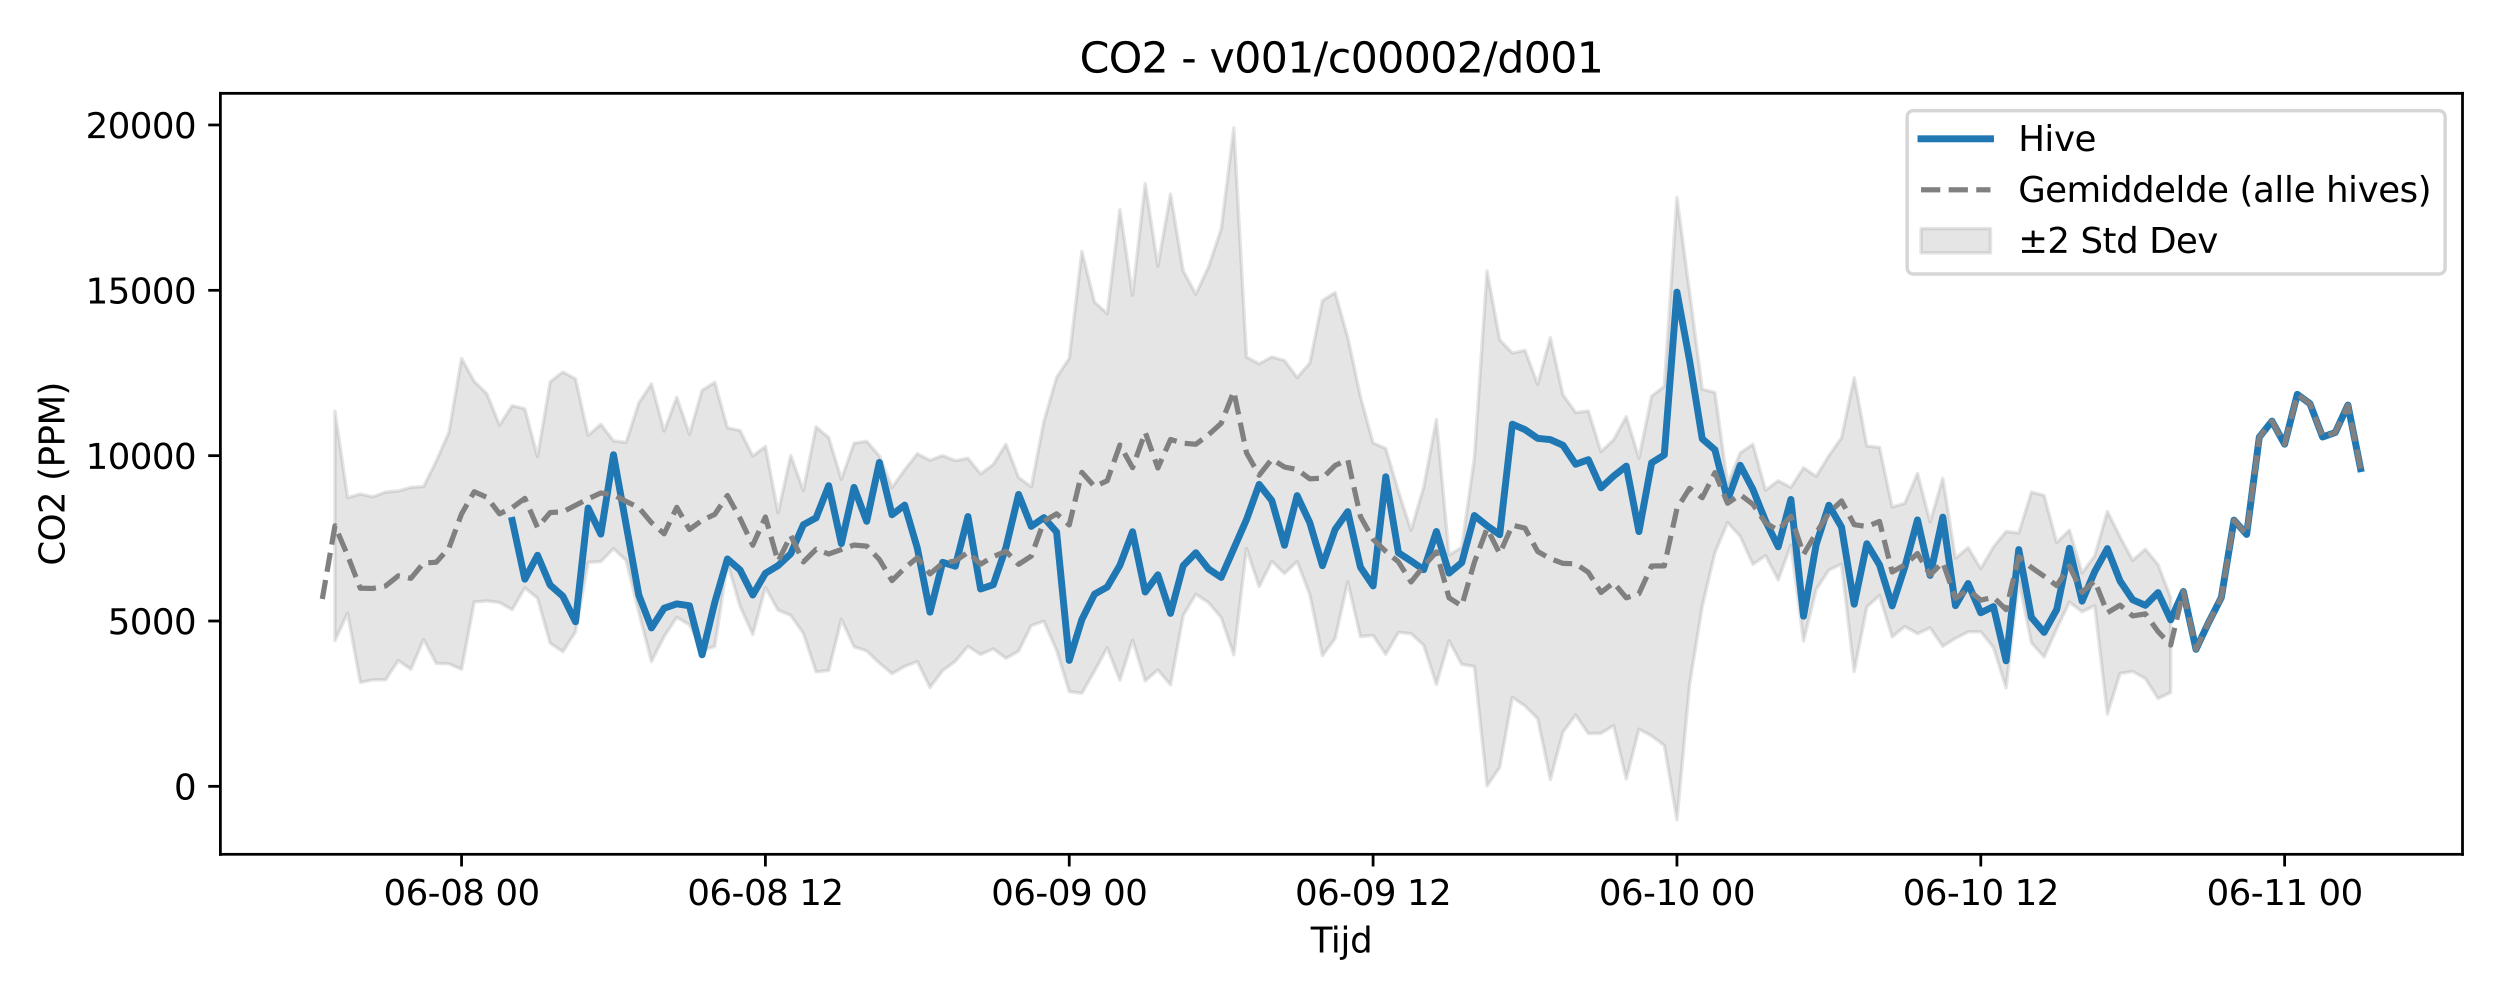 <?xml version="1.0" encoding="utf-8" standalone="no"?>
<!DOCTYPE svg PUBLIC "-//W3C//DTD SVG 1.1//EN"
  "http://www.w3.org/Graphics/SVG/1.1/DTD/svg11.dtd">
<svg xmlns:xlink="http://www.w3.org/1999/xlink" width="720pt" height="288pt" viewBox="0 0 720 288" xmlns="http://www.w3.org/2000/svg" version="1.1">
 <defs>
  <style type="text/css">*{stroke-linejoin: round; stroke-linecap: butt}</style>
 </defs>
 <g id="figure_1">
  <g id="patch_1">
   <path d="M 0 288 
L 720 288 
L 720 0 
L 0 0 
z
" style="fill: #ffffff"/>
  </g>
  <g id="axes_1">
   <g id="patch_2">
    <path d="M 63.47 246.04 
L 709.2 246.04 
L 709.2 26.88 
L 63.47 26.88 
z
" style="fill: #ffffff"/>
   </g>
   <g id="FillBetweenPolyCollection_1">
    <defs>
     <path id="mdb40d3587d" d="M 96.467 -169.623 
L 96.467 -103.504 
L 100.114 -111.395 
L 103.76 -91.463 
L 107.406 -92.174 
L 111.052 -92.222 
L 114.698 -97.725 
L 118.344 -95.249 
L 121.99 -103.822 
L 125.637 -96.945 
L 129.283 -96.821 
L 132.929 -95.222 
L 136.575 -114.602 
L 140.221 -114.936 
L 143.867 -114.467 
L 147.513 -112.423 
L 151.159 -118.685 
L 154.806 -115.711 
L 158.452 -102.742 
L 162.098 -100.316 
L 165.744 -106.037 
L 169.39 -126.036 
L 173.036 -126.246 
L 176.682 -129.982 
L 180.329 -126.592 
L 183.975 -111.688 
L 187.621 -97.477 
L 191.267 -104.664 
L 194.913 -110.202 
L 198.559 -108.073 
L 202.205 -100.708 
L 205.851 -101.815 
L 209.498 -125.805 
L 213.144 -113.386 
L 216.79 -105.288 
L 220.436 -118.776 
L 224.082 -112.275 
L 227.728 -110.789 
L 231.374 -105.572 
L 235.021 -94.516 
L 238.667 -94.905 
L 242.313 -109.606 
L 245.959 -101.71 
L 249.605 -100.534 
L 253.251 -97.031 
L 256.897 -94.008 
L 260.543 -96.065 
L 264.19 -97.461 
L 267.836 -89.991 
L 271.482 -94.854 
L 275.128 -97.557 
L 278.774 -101.839 
L 282.42 -99.523 
L 286.066 -101.133 
L 289.712 -98.396 
L 293.359 -100.466 
L 297.005 -107.85 
L 300.651 -109.067 
L 304.297 -100.72 
L 307.943 -88.815 
L 311.589 -88.353 
L 315.235 -94.757 
L 318.882 -101.434 
L 322.528 -92.117 
L 326.174 -103.626 
L 329.82 -91.896 
L 333.466 -95.074 
L 337.112 -90.772 
L 340.758 -110.688 
L 344.404 -116.847 
L 348.051 -114.442 
L 351.697 -110.15 
L 355.343 -99.415 
L 358.989 -130.026 
L 362.635 -119.05 
L 366.281 -126.338 
L 369.927 -122.818 
L 373.574 -126.265 
L 377.22 -116.761 
L 380.866 -99.178 
L 384.512 -104.119 
L 388.158 -120.42 
L 391.804 -104.671 
L 395.45 -104.993 
L 399.096 -99.587 
L 402.743 -105.859 
L 406.389 -105.519 
L 410.035 -102.156 
L 413.681 -90.899 
L 417.327 -103.465 
L 420.973 -96.674 
L 424.619 -96.025 
L 428.266 -61.649 
L 431.912 -66.966 
L 435.558 -87.183 
L 439.204 -84.691 
L 442.85 -81.032 
L 446.496 -63.487 
L 450.142 -77.18 
L 453.788 -82.091 
L 457.435 -76.713 
L 461.081 -76.787 
L 464.727 -79.025 
L 468.373 -63.652 
L 472.019 -77.991 
L 475.665 -76.049 
L 479.311 -73.326 
L 482.958 -51.922 
L 486.604 -90.86 
L 490.25 -113.395 
L 493.896 -128.806 
L 497.542 -137.502 
L 501.188 -133.551 
L 504.834 -125.462 
L 508.48 -127.968 
L 512.127 -120.967 
L 515.773 -130.998 
L 519.419 -103.382 
L 523.065 -118.191 
L 526.711 -123.81 
L 530.357 -125.531 
L 534.003 -94.588 
L 537.649 -113.156 
L 541.296 -116.501 
L 544.942 -104.574 
L 548.588 -107.588 
L 552.234 -105.51 
L 555.88 -107.17 
L 559.526 -101.869 
L 563.172 -104.153 
L 566.819 -106.016 
L 570.465 -106.05 
L 574.111 -101.531 
L 577.757 -89.889 
L 581.403 -120.805 
L 585.049 -102.885 
L 588.695 -98.781 
L 592.341 -106.91 
L 595.988 -114.564 
L 599.634 -111.806 
L 603.28 -113.542 
L 606.926 -82.369 
L 610.572 -94.055 
L 614.218 -94.622 
L 617.864 -92.571 
L 621.511 -86.832 
L 625.157 -88.537 
L 625.157 -115.894 
L 625.157 -115.894 
L 621.511 -125.409 
L 617.864 -129.84 
L 614.218 -126.607 
L 610.572 -133.375 
L 606.926 -140.692 
L 603.28 -127.919 
L 599.634 -122.993 
L 595.988 -135.333 
L 592.341 -131.76 
L 588.695 -145.323 
L 585.049 -146.26 
L 581.403 -134.496 
L 577.757 -134.943 
L 574.111 -130.467 
L 570.465 -124.263 
L 566.819 -130.266 
L 563.172 -127.23 
L 559.526 -150.263 
L 555.88 -137.67 
L 552.234 -151.672 
L 548.588 -143.067 
L 544.942 -141.97 
L 541.296 -159.151 
L 537.649 -159.548 
L 534.003 -179.23 
L 530.357 -161.927 
L 526.711 -156.745 
L 523.065 -150.802 
L 519.419 -153.313 
L 515.773 -147.645 
L 512.127 -149.538 
L 508.48 -146.816 
L 504.834 -160.059 
L 501.188 -157.548 
L 497.542 -148.633 
L 493.896 -174.969 
L 490.25 -175.908 
L 486.604 -203.873 
L 482.958 -231.122 
L 479.311 -176.723 
L 475.665 -173.939 
L 472.019 -156.041 
L 468.373 -168.003 
L 464.727 -161.355 
L 461.081 -157.925 
L 457.435 -169.651 
L 453.788 -169.173 
L 450.142 -174.306 
L 446.496 -190.738 
L 442.85 -177.323 
L 439.204 -187.096 
L 435.558 -186.317 
L 431.912 -190.163 
L 428.266 -209.973 
L 424.619 -156.131 
L 420.973 -130.321 
L 417.327 -128.176 
L 413.681 -167.176 
L 410.035 -147.77 
L 406.389 -135.27 
L 402.743 -146.521 
L 399.096 -158.839 
L 395.45 -160.419 
L 391.804 -173.811 
L 388.158 -190.811 
L 384.512 -203.762 
L 380.866 -201.415 
L 377.22 -183.434 
L 373.574 -179.27 
L 369.927 -184.178 
L 366.281 -185.207 
L 362.635 -183.224 
L 358.989 -185.151 
L 355.343 -251.158 
L 351.697 -222 
L 348.051 -211.138 
L 344.404 -203.27 
L 340.758 -210.012 
L 337.112 -232.092 
L 333.466 -211.352 
L 329.82 -235.129 
L 326.174 -202.991 
L 322.528 -227.56 
L 318.882 -197.673 
L 315.235 -200.99 
L 311.589 -215.582 
L 307.943 -184.813 
L 304.297 -179.335 
L 300.651 -166.702 
L 297.005 -147.827 
L 293.359 -150.475 
L 289.712 -160.053 
L 286.066 -154.267 
L 282.42 -151.513 
L 278.774 -156.017 
L 275.128 -155.333 
L 271.482 -156.793 
L 267.836 -155.44 
L 264.19 -157.321 
L 260.543 -152.7 
L 256.897 -147.563 
L 253.251 -156.715 
L 249.605 -160.895 
L 245.959 -160.352 
L 242.313 -149.957 
L 238.667 -162.002 
L 235.021 -165.052 
L 231.374 -146.762 
L 227.728 -156.798 
L 224.082 -140.294 
L 220.436 -159.425 
L 216.79 -156.683 
L 213.144 -163.998 
L 209.498 -164.802 
L 205.851 -177.905 
L 202.205 -175.59 
L 198.559 -162.938 
L 194.913 -173.585 
L 191.267 -163.857 
L 187.621 -177.461 
L 183.975 -171.933 
L 180.329 -160.582 
L 176.682 -161.024 
L 173.036 -165.793 
L 169.39 -162.646 
L 165.744 -178.876 
L 162.098 -180.858 
L 158.452 -178.049 
L 154.806 -156.457 
L 151.159 -170.263 
L 147.513 -171.168 
L 143.867 -165.567 
L 140.221 -174.589 
L 136.575 -178.158 
L 132.929 -184.758 
L 129.283 -163.474 
L 125.637 -155.211 
L 121.99 -147.882 
L 118.344 -147.627 
L 114.698 -146.592 
L 111.052 -146.287 
L 107.406 -144.896 
L 103.76 -145.725 
L 100.114 -144.672 
L 96.467 -169.623 
z
" style="stroke: #808080; stroke-opacity: 0.2"/>
    </defs>
    <g clip-path="url(#p8c3e4f87de)">
     <use xlink:href="#mdb40d3587d" x="0" y="288" style="fill: #808080; fill-opacity: 0.2; stroke: #808080; stroke-opacity: 0.2"/>
    </g>
   </g>
   <g id="matplotlib.axis_1">
    <g id="xtick_1">
     <g id="line2d_1">
      <defs>
       <path id="mcfb38586a6" d="M 0 0 
L 0 3.5 
" style="stroke: #000000; stroke-width: 0.8"/>
      </defs>
      <g>
       <use xlink:href="#mcfb38586a6" x="132.929" y="246.04" style="stroke: #000000; stroke-width: 0.8"/>
      </g>
     </g>
     <g id="text_1">
      <!-- 06-08 00 -->
      <g transform="translate(110.448 260.638) scale(0.1 -0.1)">
       <defs>
        <path id="DejaVuSans-30" d="M 2034 4250 
Q 1547 4250 1301 3770 
Q 1056 3291 1056 2328 
Q 1056 1369 1301 889 
Q 1547 409 2034 409 
Q 2525 409 2770 889 
Q 3016 1369 3016 2328 
Q 3016 3291 2770 3770 
Q 2525 4250 2034 4250 
z
M 2034 4750 
Q 2819 4750 3233 4129 
Q 3647 3509 3647 2328 
Q 3647 1150 3233 529 
Q 2819 -91 2034 -91 
Q 1250 -91 836 529 
Q 422 1150 422 2328 
Q 422 3509 836 4129 
Q 1250 4750 2034 4750 
z
" transform="scale(0.016)"/>
        <path id="DejaVuSans-36" d="M 2113 2584 
Q 1688 2584 1439 2293 
Q 1191 2003 1191 1497 
Q 1191 994 1439 701 
Q 1688 409 2113 409 
Q 2538 409 2786 701 
Q 3034 994 3034 1497 
Q 3034 2003 2786 2293 
Q 2538 2584 2113 2584 
z
M 3366 4563 
L 3366 3988 
Q 3128 4100 2886 4159 
Q 2644 4219 2406 4219 
Q 1781 4219 1451 3797 
Q 1122 3375 1075 2522 
Q 1259 2794 1537 2939 
Q 1816 3084 2150 3084 
Q 2853 3084 3261 2657 
Q 3669 2231 3669 1497 
Q 3669 778 3244 343 
Q 2819 -91 2113 -91 
Q 1303 -91 875 529 
Q 447 1150 447 2328 
Q 447 3434 972 4092 
Q 1497 4750 2381 4750 
Q 2619 4750 2861 4703 
Q 3103 4656 3366 4563 
z
" transform="scale(0.016)"/>
        <path id="DejaVuSans-2d" d="M 313 2009 
L 1997 2009 
L 1997 1497 
L 313 1497 
L 313 2009 
z
" transform="scale(0.016)"/>
        <path id="DejaVuSans-38" d="M 2034 2216 
Q 1584 2216 1326 1975 
Q 1069 1734 1069 1313 
Q 1069 891 1326 650 
Q 1584 409 2034 409 
Q 2484 409 2743 651 
Q 3003 894 3003 1313 
Q 3003 1734 2745 1975 
Q 2488 2216 2034 2216 
z
M 1403 2484 
Q 997 2584 770 2862 
Q 544 3141 544 3541 
Q 544 4100 942 4425 
Q 1341 4750 2034 4750 
Q 2731 4750 3128 4425 
Q 3525 4100 3525 3541 
Q 3525 3141 3298 2862 
Q 3072 2584 2669 2484 
Q 3125 2378 3379 2068 
Q 3634 1759 3634 1313 
Q 3634 634 3220 271 
Q 2806 -91 2034 -91 
Q 1263 -91 848 271 
Q 434 634 434 1313 
Q 434 1759 690 2068 
Q 947 2378 1403 2484 
z
M 1172 3481 
Q 1172 3119 1398 2916 
Q 1625 2713 2034 2713 
Q 2441 2713 2670 2916 
Q 2900 3119 2900 3481 
Q 2900 3844 2670 4047 
Q 2441 4250 2034 4250 
Q 1625 4250 1398 4047 
Q 1172 3844 1172 3481 
z
" transform="scale(0.016)"/>
        <path id="DejaVuSans-20" transform="scale(0.016)"/>
       </defs>
       <use xlink:href="#DejaVuSans-30"/>
       <use xlink:href="#DejaVuSans-36" transform="translate(63.623 0)"/>
       <use xlink:href="#DejaVuSans-2d" transform="translate(127.246 0)"/>
       <use xlink:href="#DejaVuSans-30" transform="translate(163.33 0)"/>
       <use xlink:href="#DejaVuSans-38" transform="translate(226.953 0)"/>
       <use xlink:href="#DejaVuSans-20" transform="translate(290.576 0)"/>
       <use xlink:href="#DejaVuSans-30" transform="translate(322.363 0)"/>
       <use xlink:href="#DejaVuSans-30" transform="translate(385.986 0)"/>
      </g>
     </g>
    </g>
    <g id="xtick_2">
     <g id="line2d_2">
      <g>
       <use xlink:href="#mcfb38586a6" x="220.436" y="246.04" style="stroke: #000000; stroke-width: 0.8"/>
      </g>
     </g>
     <g id="text_2">
      <!-- 06-08 12 -->
      <g transform="translate(197.956 260.638) scale(0.1 -0.1)">
       <defs>
        <path id="DejaVuSans-31" d="M 794 531 
L 1825 531 
L 1825 4091 
L 703 3866 
L 703 4441 
L 1819 4666 
L 2450 4666 
L 2450 531 
L 3481 531 
L 3481 0 
L 794 0 
L 794 531 
z
" transform="scale(0.016)"/>
        <path id="DejaVuSans-32" d="M 1228 531 
L 3431 531 
L 3431 0 
L 469 0 
L 469 531 
Q 828 903 1448 1529 
Q 2069 2156 2228 2338 
Q 2531 2678 2651 2914 
Q 2772 3150 2772 3378 
Q 2772 3750 2511 3984 
Q 2250 4219 1831 4219 
Q 1534 4219 1204 4116 
Q 875 4013 500 3803 
L 500 4441 
Q 881 4594 1212 4672 
Q 1544 4750 1819 4750 
Q 2544 4750 2975 4387 
Q 3406 4025 3406 3419 
Q 3406 3131 3298 2873 
Q 3191 2616 2906 2266 
Q 2828 2175 2409 1742 
Q 1991 1309 1228 531 
z
" transform="scale(0.016)"/>
       </defs>
       <use xlink:href="#DejaVuSans-30"/>
       <use xlink:href="#DejaVuSans-36" transform="translate(63.623 0)"/>
       <use xlink:href="#DejaVuSans-2d" transform="translate(127.246 0)"/>
       <use xlink:href="#DejaVuSans-30" transform="translate(163.33 0)"/>
       <use xlink:href="#DejaVuSans-38" transform="translate(226.953 0)"/>
       <use xlink:href="#DejaVuSans-20" transform="translate(290.576 0)"/>
       <use xlink:href="#DejaVuSans-31" transform="translate(322.363 0)"/>
       <use xlink:href="#DejaVuSans-32" transform="translate(385.986 0)"/>
      </g>
     </g>
    </g>
    <g id="xtick_3">
     <g id="line2d_3">
      <g>
       <use xlink:href="#mcfb38586a6" x="307.943" y="246.04" style="stroke: #000000; stroke-width: 0.8"/>
      </g>
     </g>
     <g id="text_3">
      <!-- 06-09 00 -->
      <g transform="translate(285.463 260.638) scale(0.1 -0.1)">
       <defs>
        <path id="DejaVuSans-39" d="M 703 97 
L 703 672 
Q 941 559 1184 500 
Q 1428 441 1663 441 
Q 2288 441 2617 861 
Q 2947 1281 2994 2138 
Q 2813 1869 2534 1725 
Q 2256 1581 1919 1581 
Q 1219 1581 811 2004 
Q 403 2428 403 3163 
Q 403 3881 828 4315 
Q 1253 4750 1959 4750 
Q 2769 4750 3195 4129 
Q 3622 3509 3622 2328 
Q 3622 1225 3098 567 
Q 2575 -91 1691 -91 
Q 1453 -91 1209 -44 
Q 966 3 703 97 
z
M 1959 2075 
Q 2384 2075 2632 2365 
Q 2881 2656 2881 3163 
Q 2881 3666 2632 3958 
Q 2384 4250 1959 4250 
Q 1534 4250 1286 3958 
Q 1038 3666 1038 3163 
Q 1038 2656 1286 2365 
Q 1534 2075 1959 2075 
z
" transform="scale(0.016)"/>
       </defs>
       <use xlink:href="#DejaVuSans-30"/>
       <use xlink:href="#DejaVuSans-36" transform="translate(63.623 0)"/>
       <use xlink:href="#DejaVuSans-2d" transform="translate(127.246 0)"/>
       <use xlink:href="#DejaVuSans-30" transform="translate(163.33 0)"/>
       <use xlink:href="#DejaVuSans-39" transform="translate(226.953 0)"/>
       <use xlink:href="#DejaVuSans-20" transform="translate(290.576 0)"/>
       <use xlink:href="#DejaVuSans-30" transform="translate(322.363 0)"/>
       <use xlink:href="#DejaVuSans-30" transform="translate(385.986 0)"/>
      </g>
     </g>
    </g>
    <g id="xtick_4">
     <g id="line2d_4">
      <g>
       <use xlink:href="#mcfb38586a6" x="395.45" y="246.04" style="stroke: #000000; stroke-width: 0.8"/>
      </g>
     </g>
     <g id="text_4">
      <!-- 06-09 12 -->
      <g transform="translate(372.97 260.638) scale(0.1 -0.1)">
       <use xlink:href="#DejaVuSans-30"/>
       <use xlink:href="#DejaVuSans-36" transform="translate(63.623 0)"/>
       <use xlink:href="#DejaVuSans-2d" transform="translate(127.246 0)"/>
       <use xlink:href="#DejaVuSans-30" transform="translate(163.33 0)"/>
       <use xlink:href="#DejaVuSans-39" transform="translate(226.953 0)"/>
       <use xlink:href="#DejaVuSans-20" transform="translate(290.576 0)"/>
       <use xlink:href="#DejaVuSans-31" transform="translate(322.363 0)"/>
       <use xlink:href="#DejaVuSans-32" transform="translate(385.986 0)"/>
      </g>
     </g>
    </g>
    <g id="xtick_5">
     <g id="line2d_5">
      <g>
       <use xlink:href="#mcfb38586a6" x="482.958" y="246.04" style="stroke: #000000; stroke-width: 0.8"/>
      </g>
     </g>
     <g id="text_5">
      <!-- 06-10 00 -->
      <g transform="translate(460.477 260.638) scale(0.1 -0.1)">
       <use xlink:href="#DejaVuSans-30"/>
       <use xlink:href="#DejaVuSans-36" transform="translate(63.623 0)"/>
       <use xlink:href="#DejaVuSans-2d" transform="translate(127.246 0)"/>
       <use xlink:href="#DejaVuSans-31" transform="translate(163.33 0)"/>
       <use xlink:href="#DejaVuSans-30" transform="translate(226.953 0)"/>
       <use xlink:href="#DejaVuSans-20" transform="translate(290.576 0)"/>
       <use xlink:href="#DejaVuSans-30" transform="translate(322.363 0)"/>
       <use xlink:href="#DejaVuSans-30" transform="translate(385.986 0)"/>
      </g>
     </g>
    </g>
    <g id="xtick_6">
     <g id="line2d_6">
      <g>
       <use xlink:href="#mcfb38586a6" x="570.465" y="246.04" style="stroke: #000000; stroke-width: 0.8"/>
      </g>
     </g>
     <g id="text_6">
      <!-- 06-10 12 -->
      <g transform="translate(547.984 260.638) scale(0.1 -0.1)">
       <use xlink:href="#DejaVuSans-30"/>
       <use xlink:href="#DejaVuSans-36" transform="translate(63.623 0)"/>
       <use xlink:href="#DejaVuSans-2d" transform="translate(127.246 0)"/>
       <use xlink:href="#DejaVuSans-31" transform="translate(163.33 0)"/>
       <use xlink:href="#DejaVuSans-30" transform="translate(226.953 0)"/>
       <use xlink:href="#DejaVuSans-20" transform="translate(290.576 0)"/>
       <use xlink:href="#DejaVuSans-31" transform="translate(322.363 0)"/>
       <use xlink:href="#DejaVuSans-32" transform="translate(385.986 0)"/>
      </g>
     </g>
    </g>
    <g id="xtick_7">
     <g id="line2d_7">
      <g>
       <use xlink:href="#mcfb38586a6" x="657.972" y="246.04" style="stroke: #000000; stroke-width: 0.8"/>
      </g>
     </g>
     <g id="text_7">
      <!-- 06-11 00 -->
      <g transform="translate(635.491 260.638) scale(0.1 -0.1)">
       <use xlink:href="#DejaVuSans-30"/>
       <use xlink:href="#DejaVuSans-36" transform="translate(63.623 0)"/>
       <use xlink:href="#DejaVuSans-2d" transform="translate(127.246 0)"/>
       <use xlink:href="#DejaVuSans-31" transform="translate(163.33 0)"/>
       <use xlink:href="#DejaVuSans-31" transform="translate(226.953 0)"/>
       <use xlink:href="#DejaVuSans-20" transform="translate(290.576 0)"/>
       <use xlink:href="#DejaVuSans-30" transform="translate(322.363 0)"/>
       <use xlink:href="#DejaVuSans-30" transform="translate(385.986 0)"/>
      </g>
     </g>
    </g>
    <g id="text_8">
     <!-- Tijd -->
     <g transform="translate(377.485 274.317) scale(0.1 -0.1)">
      <defs>
       <path id="DejaVuSans-54" d="M -19 4666 
L 3928 4666 
L 3928 4134 
L 2272 4134 
L 2272 0 
L 1638 0 
L 1638 4134 
L -19 4134 
L -19 4666 
z
" transform="scale(0.016)"/>
       <path id="DejaVuSans-69" d="M 603 3500 
L 1178 3500 
L 1178 0 
L 603 0 
L 603 3500 
z
M 603 4863 
L 1178 4863 
L 1178 4134 
L 603 4134 
L 603 4863 
z
" transform="scale(0.016)"/>
       <path id="DejaVuSans-6a" d="M 603 3500 
L 1178 3500 
L 1178 -63 
Q 1178 -731 923 -1031 
Q 669 -1331 103 -1331 
L -116 -1331 
L -116 -844 
L 38 -844 
Q 366 -844 484 -692 
Q 603 -541 603 -63 
L 603 3500 
z
M 603 4863 
L 1178 4863 
L 1178 4134 
L 603 4134 
L 603 4863 
z
" transform="scale(0.016)"/>
       <path id="DejaVuSans-64" d="M 2906 2969 
L 2906 4863 
L 3481 4863 
L 3481 0 
L 2906 0 
L 2906 525 
Q 2725 213 2448 61 
Q 2172 -91 1784 -91 
Q 1150 -91 751 415 
Q 353 922 353 1747 
Q 353 2572 751 3078 
Q 1150 3584 1784 3584 
Q 2172 3584 2448 3432 
Q 2725 3281 2906 2969 
z
M 947 1747 
Q 947 1113 1208 752 
Q 1469 391 1925 391 
Q 2381 391 2643 752 
Q 2906 1113 2906 1747 
Q 2906 2381 2643 2742 
Q 2381 3103 1925 3103 
Q 1469 3103 1208 2742 
Q 947 2381 947 1747 
z
" transform="scale(0.016)"/>
      </defs>
      <use xlink:href="#DejaVuSans-54"/>
      <use xlink:href="#DejaVuSans-69" transform="translate(57.959 0)"/>
      <use xlink:href="#DejaVuSans-6a" transform="translate(85.742 0)"/>
      <use xlink:href="#DejaVuSans-64" transform="translate(113.525 0)"/>
     </g>
    </g>
   </g>
   <g id="matplotlib.axis_2">
    <g id="ytick_1">
     <g id="line2d_8">
      <defs>
       <path id="md92316ec49" d="M 0 0 
L -3.5 0 
" style="stroke: #000000; stroke-width: 0.8"/>
      </defs>
      <g>
       <use xlink:href="#md92316ec49" x="63.47" y="226.469" style="stroke: #000000; stroke-width: 0.8"/>
      </g>
     </g>
     <g id="text_9">
      <!-- 0 -->
      <g transform="translate(50.108 230.268) scale(0.1 -0.1)">
       <use xlink:href="#DejaVuSans-30"/>
      </g>
     </g>
    </g>
    <g id="ytick_2">
     <g id="line2d_9">
      <g>
       <use xlink:href="#md92316ec49" x="63.47" y="178.849" style="stroke: #000000; stroke-width: 0.8"/>
      </g>
     </g>
     <g id="text_10">
      <!-- 5000 -->
      <g transform="translate(31.02 182.648) scale(0.1 -0.1)">
       <defs>
        <path id="DejaVuSans-35" d="M 691 4666 
L 3169 4666 
L 3169 4134 
L 1269 4134 
L 1269 2991 
Q 1406 3038 1543 3061 
Q 1681 3084 1819 3084 
Q 2600 3084 3056 2656 
Q 3513 2228 3513 1497 
Q 3513 744 3044 326 
Q 2575 -91 1722 -91 
Q 1428 -91 1123 -41 
Q 819 9 494 109 
L 494 744 
Q 775 591 1075 516 
Q 1375 441 1709 441 
Q 2250 441 2565 725 
Q 2881 1009 2881 1497 
Q 2881 1984 2565 2268 
Q 2250 2553 1709 2553 
Q 1456 2553 1204 2497 
Q 953 2441 691 2322 
L 691 4666 
z
" transform="scale(0.016)"/>
       </defs>
       <use xlink:href="#DejaVuSans-35"/>
       <use xlink:href="#DejaVuSans-30" transform="translate(63.623 0)"/>
       <use xlink:href="#DejaVuSans-30" transform="translate(127.246 0)"/>
       <use xlink:href="#DejaVuSans-30" transform="translate(190.869 0)"/>
      </g>
     </g>
    </g>
    <g id="ytick_3">
     <g id="line2d_10">
      <g>
       <use xlink:href="#md92316ec49" x="63.47" y="131.229" style="stroke: #000000; stroke-width: 0.8"/>
      </g>
     </g>
     <g id="text_11">
      <!-- 10000 -->
      <g transform="translate(24.657 135.028) scale(0.1 -0.1)">
       <use xlink:href="#DejaVuSans-31"/>
       <use xlink:href="#DejaVuSans-30" transform="translate(63.623 0)"/>
       <use xlink:href="#DejaVuSans-30" transform="translate(127.246 0)"/>
       <use xlink:href="#DejaVuSans-30" transform="translate(190.869 0)"/>
       <use xlink:href="#DejaVuSans-30" transform="translate(254.492 0)"/>
      </g>
     </g>
    </g>
    <g id="ytick_4">
     <g id="line2d_11">
      <g>
       <use xlink:href="#md92316ec49" x="63.47" y="83.609" style="stroke: #000000; stroke-width: 0.8"/>
      </g>
     </g>
     <g id="text_12">
      <!-- 15000 -->
      <g transform="translate(24.657 87.408) scale(0.1 -0.1)">
       <use xlink:href="#DejaVuSans-31"/>
       <use xlink:href="#DejaVuSans-35" transform="translate(63.623 0)"/>
       <use xlink:href="#DejaVuSans-30" transform="translate(127.246 0)"/>
       <use xlink:href="#DejaVuSans-30" transform="translate(190.869 0)"/>
       <use xlink:href="#DejaVuSans-30" transform="translate(254.492 0)"/>
      </g>
     </g>
    </g>
    <g id="ytick_5">
     <g id="line2d_12">
      <g>
       <use xlink:href="#md92316ec49" x="63.47" y="35.989" style="stroke: #000000; stroke-width: 0.8"/>
      </g>
     </g>
     <g id="text_13">
      <!-- 20000 -->
      <g transform="translate(24.657 39.788) scale(0.1 -0.1)">
       <use xlink:href="#DejaVuSans-32"/>
       <use xlink:href="#DejaVuSans-30" transform="translate(63.623 0)"/>
       <use xlink:href="#DejaVuSans-30" transform="translate(127.246 0)"/>
       <use xlink:href="#DejaVuSans-30" transform="translate(190.869 0)"/>
       <use xlink:href="#DejaVuSans-30" transform="translate(254.492 0)"/>
      </g>
     </g>
    </g>
    <g id="text_14">
     <!-- CO2 (PPM) -->
     <g transform="translate(18.578 162.903) rotate(-90) scale(0.1 -0.1)">
      <defs>
       <path id="DejaVuSans-43" d="M 4122 4306 
L 4122 3641 
Q 3803 3938 3442 4084 
Q 3081 4231 2675 4231 
Q 1875 4231 1450 3742 
Q 1025 3253 1025 2328 
Q 1025 1406 1450 917 
Q 1875 428 2675 428 
Q 3081 428 3442 575 
Q 3803 722 4122 1019 
L 4122 359 
Q 3791 134 3420 21 
Q 3050 -91 2638 -91 
Q 1578 -91 968 557 
Q 359 1206 359 2328 
Q 359 3453 968 4101 
Q 1578 4750 2638 4750 
Q 3056 4750 3426 4639 
Q 3797 4528 4122 4306 
z
" transform="scale(0.016)"/>
       <path id="DejaVuSans-4f" d="M 2522 4238 
Q 1834 4238 1429 3725 
Q 1025 3213 1025 2328 
Q 1025 1447 1429 934 
Q 1834 422 2522 422 
Q 3209 422 3611 934 
Q 4013 1447 4013 2328 
Q 4013 3213 3611 3725 
Q 3209 4238 2522 4238 
z
M 2522 4750 
Q 3503 4750 4090 4092 
Q 4678 3434 4678 2328 
Q 4678 1225 4090 567 
Q 3503 -91 2522 -91 
Q 1538 -91 948 565 
Q 359 1222 359 2328 
Q 359 3434 948 4092 
Q 1538 4750 2522 4750 
z
" transform="scale(0.016)"/>
       <path id="DejaVuSans-28" d="M 1984 4856 
Q 1566 4138 1362 3434 
Q 1159 2731 1159 2009 
Q 1159 1288 1364 580 
Q 1569 -128 1984 -844 
L 1484 -844 
Q 1016 -109 783 600 
Q 550 1309 550 2009 
Q 550 2706 781 3412 
Q 1013 4119 1484 4856 
L 1984 4856 
z
" transform="scale(0.016)"/>
       <path id="DejaVuSans-50" d="M 1259 4147 
L 1259 2394 
L 2053 2394 
Q 2494 2394 2734 2622 
Q 2975 2850 2975 3272 
Q 2975 3691 2734 3919 
Q 2494 4147 2053 4147 
L 1259 4147 
z
M 628 4666 
L 2053 4666 
Q 2838 4666 3239 4311 
Q 3641 3956 3641 3272 
Q 3641 2581 3239 2228 
Q 2838 1875 2053 1875 
L 1259 1875 
L 1259 0 
L 628 0 
L 628 4666 
z
" transform="scale(0.016)"/>
       <path id="DejaVuSans-4d" d="M 628 4666 
L 1569 4666 
L 2759 1491 
L 3956 4666 
L 4897 4666 
L 4897 0 
L 4281 0 
L 4281 4097 
L 3078 897 
L 2444 897 
L 1241 4097 
L 1241 0 
L 628 0 
L 628 4666 
z
" transform="scale(0.016)"/>
       <path id="DejaVuSans-29" d="M 513 4856 
L 1013 4856 
Q 1481 4119 1714 3412 
Q 1947 2706 1947 2009 
Q 1947 1309 1714 600 
Q 1481 -109 1013 -844 
L 513 -844 
Q 928 -128 1133 580 
Q 1338 1288 1338 2009 
Q 1338 2731 1133 3434 
Q 928 4138 513 4856 
z
" transform="scale(0.016)"/>
      </defs>
      <use xlink:href="#DejaVuSans-43"/>
      <use xlink:href="#DejaVuSans-4f" transform="translate(69.824 0)"/>
      <use xlink:href="#DejaVuSans-32" transform="translate(148.535 0)"/>
      <use xlink:href="#DejaVuSans-20" transform="translate(212.158 0)"/>
      <use xlink:href="#DejaVuSans-28" transform="translate(243.945 0)"/>
      <use xlink:href="#DejaVuSans-50" transform="translate(282.959 0)"/>
      <use xlink:href="#DejaVuSans-50" transform="translate(343.262 0)"/>
      <use xlink:href="#DejaVuSans-4d" transform="translate(403.564 0)"/>
      <use xlink:href="#DejaVuSans-29" transform="translate(489.844 0)"/>
     </g>
    </g>
   </g>
   <g id="line2d_13">
    <path d="M 147.513 149.896 
L 151.159 166.811 
L 154.806 159.92 
L 158.452 168.506 
L 162.098 171.706 
L 165.744 179.068 
L 169.39 146.306 
L 173.036 153.815 
L 176.682 130.972 
L 183.975 171.373 
L 187.621 180.84 
L 191.267 175.163 
L 194.913 173.916 
L 198.559 174.452 
L 202.205 188.578 
L 205.851 173.487 
L 209.498 160.989 
L 213.144 164.154 
L 216.79 171.363 
L 220.436 165.106 
L 224.082 162.896 
L 227.728 159.487 
L 231.374 151.128 
L 235.021 149.15 
L 238.667 139.877 
L 242.313 156.55 
L 245.959 140.375 
L 249.605 150.131 
L 253.251 133.188 
L 256.897 148.252 
L 260.543 145.471 
L 264.19 157.874 
L 267.836 176.302 
L 271.482 161.944 
L 275.128 163.074 
L 278.774 148.772 
L 282.42 169.633 
L 286.066 168.398 
L 289.712 157.661 
L 293.359 142.398 
L 297.005 151.591 
L 300.651 149.087 
L 304.297 153.233 
L 307.943 190.189 
L 311.589 178.386 
L 315.235 171.103 
L 318.882 169.065 
L 322.528 162.817 
L 326.174 153.147 
L 329.82 170.5 
L 333.466 165.551 
L 337.112 176.649 
L 340.758 162.922 
L 344.404 159.198 
L 348.051 163.852 
L 351.697 166.297 
L 358.989 149.652 
L 362.635 139.515 
L 366.281 144.153 
L 369.927 157.046 
L 373.574 142.748 
L 377.22 150.534 
L 380.866 162.916 
L 384.512 152.49 
L 388.158 147.366 
L 391.804 163.339 
L 395.45 168.744 
L 399.096 137.315 
L 402.743 159.195 
L 406.389 161.563 
L 410.035 164.065 
L 413.681 153.084 
L 417.327 165.055 
L 420.973 162.039 
L 424.619 148.477 
L 428.266 151.398 
L 431.912 153.985 
L 435.558 122.169 
L 439.204 123.737 
L 442.85 126.245 
L 446.496 126.61 
L 450.142 128.239 
L 453.788 133.709 
L 457.435 132.385 
L 461.081 140.493 
L 464.727 137.105 
L 468.373 134.245 
L 472.019 153.09 
L 475.665 133.299 
L 479.311 131.016 
L 482.958 84.136 
L 486.604 103.879 
L 490.25 126.381 
L 493.896 129.531 
L 497.542 144.045 
L 501.188 134.005 
L 504.834 140.944 
L 508.48 150.042 
L 512.127 157.468 
L 515.773 143.844 
L 519.419 177.462 
L 523.065 156.776 
L 526.711 145.515 
L 530.357 151.777 
L 534.003 174.011 
L 537.649 156.601 
L 541.296 162.668 
L 544.942 174.501 
L 548.588 163.296 
L 552.234 149.744 
L 555.88 165.706 
L 559.526 148.939 
L 563.172 174.427 
L 566.819 168.054 
L 570.465 176.475 
L 574.111 174.697 
L 577.757 190.313 
L 581.403 158.281 
L 585.049 177.811 
L 588.695 182.116 
L 592.341 175.53 
L 595.988 157.915 
L 599.634 173.13 
L 603.28 164.62 
L 606.926 158.006 
L 610.572 167.325 
L 614.218 172.735 
L 617.864 174.338 
L 621.511 170.674 
L 625.157 178.506 
L 628.803 170.366 
L 632.449 186.999 
L 636.095 179.243 
L 639.741 172.09 
L 643.387 149.801 
L 647.033 153.912 
L 650.68 125.902 
L 654.326 121.286 
L 657.972 127.924 
L 661.618 113.572 
L 665.264 116.245 
L 668.91 125.861 
L 672.556 124.558 
L 676.203 116.664 
L 679.849 134.966 
L 679.849 134.966 
" clip-path="url(#p8c3e4f87de)" style="fill: none; stroke: #1f77b4; stroke-width: 2; stroke-linecap: square"/>
   </g>
   <g id="line2d_14">
    <path d="M 92.821 172.506 
L 96.467 151.437 
L 100.114 159.966 
L 103.76 169.406 
L 107.406 169.465 
L 111.052 168.745 
L 114.698 165.842 
L 118.344 166.562 
L 121.99 162.148 
L 125.637 161.922 
L 129.283 157.852 
L 132.929 148.01 
L 136.575 141.62 
L 140.221 143.238 
L 143.867 147.983 
L 147.513 146.204 
L 151.159 143.526 
L 154.806 151.916 
L 158.452 147.604 
L 162.098 147.413 
L 169.39 143.659 
L 173.036 141.981 
L 176.682 142.497 
L 180.329 144.413 
L 183.975 146.19 
L 187.621 150.531 
L 191.267 153.739 
L 194.913 146.107 
L 198.559 152.494 
L 202.205 149.851 
L 205.851 148.14 
L 209.498 142.697 
L 213.144 149.308 
L 216.79 157.015 
L 220.436 148.899 
L 224.082 161.716 
L 227.728 154.206 
L 231.374 161.833 
L 235.021 158.216 
L 238.667 159.547 
L 245.959 156.969 
L 249.605 157.285 
L 253.251 161.127 
L 256.897 167.214 
L 260.543 163.617 
L 264.19 160.609 
L 267.836 165.285 
L 271.482 162.176 
L 275.128 161.555 
L 278.774 159.072 
L 282.42 162.482 
L 286.066 160.3 
L 289.712 158.775 
L 293.359 162.53 
L 297.005 160.162 
L 300.651 150.115 
L 304.297 147.973 
L 307.943 151.186 
L 311.589 136.032 
L 315.235 140.126 
L 318.882 138.446 
L 322.528 128.162 
L 326.174 134.691 
L 329.82 124.488 
L 333.466 134.787 
L 337.112 126.568 
L 340.758 127.65 
L 344.404 127.942 
L 348.051 125.21 
L 351.697 121.925 
L 355.343 112.713 
L 358.989 130.412 
L 362.635 136.863 
L 366.281 132.227 
L 369.927 134.502 
L 373.574 135.233 
L 377.22 137.902 
L 380.866 137.703 
L 384.512 134.059 
L 388.158 132.385 
L 391.804 148.759 
L 395.45 155.294 
L 399.096 158.787 
L 402.743 161.81 
L 406.389 167.605 
L 410.035 163.037 
L 413.681 158.962 
L 417.327 172.179 
L 420.973 174.502 
L 424.619 161.922 
L 428.266 152.189 
L 431.912 159.435 
L 435.558 151.25 
L 439.204 152.107 
L 442.85 158.823 
L 446.496 160.888 
L 450.142 162.257 
L 453.788 162.368 
L 457.435 164.818 
L 461.081 170.644 
L 464.727 167.81 
L 468.373 172.173 
L 472.019 170.984 
L 475.665 163.006 
L 479.311 162.976 
L 482.958 146.478 
L 486.604 140.633 
L 490.25 143.348 
L 493.896 136.113 
L 497.542 144.933 
L 501.188 142.45 
L 504.834 145.24 
L 508.48 150.608 
L 512.127 152.747 
L 515.773 148.678 
L 519.419 159.653 
L 523.065 153.503 
L 526.711 147.722 
L 530.357 144.271 
L 534.003 151.091 
L 537.649 151.648 
L 541.296 150.174 
L 544.942 164.728 
L 548.588 162.673 
L 552.234 159.409 
L 555.88 165.58 
L 559.526 161.934 
L 563.172 172.309 
L 566.819 169.859 
L 570.465 172.844 
L 574.111 172.001 
L 577.757 175.584 
L 581.403 160.35 
L 585.049 163.427 
L 588.695 165.948 
L 592.341 168.665 
L 595.988 163.051 
L 599.634 170.6 
L 603.28 167.27 
L 606.926 176.469 
L 610.572 174.285 
L 614.218 177.386 
L 617.864 176.794 
L 621.511 181.879 
L 625.157 185.785 
L 628.803 170.366 
L 632.449 186.999 
L 636.095 179.243 
L 639.741 172.09 
L 643.387 149.801 
L 647.033 153.912 
L 650.68 125.902 
L 654.326 121.286 
L 657.972 127.924 
L 661.618 113.572 
L 665.264 116.245 
L 668.91 125.861 
L 672.556 124.558 
L 676.203 116.664 
L 679.849 134.966 
L 679.849 134.966 
" clip-path="url(#p8c3e4f87de)" style="fill: none; stroke-dasharray: 5.55,2.4; stroke-dashoffset: 0; stroke: #808080; stroke-width: 1.5"/>
   </g>
   <g id="patch_3">
    <path d="M 63.47 246.04 
L 63.47 26.88 
" style="fill: none; stroke: #000000; stroke-width: 0.8; stroke-linejoin: miter; stroke-linecap: square"/>
   </g>
   <g id="patch_4">
    <path d="M 709.2 246.04 
L 709.2 26.88 
" style="fill: none; stroke: #000000; stroke-width: 0.8; stroke-linejoin: miter; stroke-linecap: square"/>
   </g>
   <g id="patch_5">
    <path d="M 63.47 246.04 
L 709.2 246.04 
" style="fill: none; stroke: #000000; stroke-width: 0.8; stroke-linejoin: miter; stroke-linecap: square"/>
   </g>
   <g id="patch_6">
    <path d="M 63.47 26.88 
L 709.2 26.88 
" style="fill: none; stroke: #000000; stroke-width: 0.8; stroke-linejoin: miter; stroke-linecap: square"/>
   </g>
   <g id="text_15">
    <!-- CO2 - v001/c00002/d001 -->
    <g transform="translate(310.932 20.88) scale(0.12 -0.12)">
     <defs>
      <path id="DejaVuSans-76" d="M 191 3500 
L 800 3500 
L 1894 563 
L 2988 3500 
L 3597 3500 
L 2284 0 
L 1503 0 
L 191 3500 
z
" transform="scale(0.016)"/>
      <path id="DejaVuSans-2f" d="M 1625 4666 
L 2156 4666 
L 531 -594 
L 0 -594 
L 1625 4666 
z
" transform="scale(0.016)"/>
      <path id="DejaVuSans-63" d="M 3122 3366 
L 3122 2828 
Q 2878 2963 2633 3030 
Q 2388 3097 2138 3097 
Q 1578 3097 1268 2742 
Q 959 2388 959 1747 
Q 959 1106 1268 751 
Q 1578 397 2138 397 
Q 2388 397 2633 464 
Q 2878 531 3122 666 
L 3122 134 
Q 2881 22 2623 -34 
Q 2366 -91 2075 -91 
Q 1284 -91 818 406 
Q 353 903 353 1747 
Q 353 2603 823 3093 
Q 1294 3584 2113 3584 
Q 2378 3584 2631 3529 
Q 2884 3475 3122 3366 
z
" transform="scale(0.016)"/>
     </defs>
     <use xlink:href="#DejaVuSans-43"/>
     <use xlink:href="#DejaVuSans-4f" transform="translate(69.824 0)"/>
     <use xlink:href="#DejaVuSans-32" transform="translate(148.535 0)"/>
     <use xlink:href="#DejaVuSans-20" transform="translate(212.158 0)"/>
     <use xlink:href="#DejaVuSans-2d" transform="translate(243.945 0)"/>
     <use xlink:href="#DejaVuSans-20" transform="translate(280.029 0)"/>
     <use xlink:href="#DejaVuSans-76" transform="translate(311.816 0)"/>
     <use xlink:href="#DejaVuSans-30" transform="translate(370.996 0)"/>
     <use xlink:href="#DejaVuSans-30" transform="translate(434.619 0)"/>
     <use xlink:href="#DejaVuSans-31" transform="translate(498.242 0)"/>
     <use xlink:href="#DejaVuSans-2f" transform="translate(561.865 0)"/>
     <use xlink:href="#DejaVuSans-63" transform="translate(595.557 0)"/>
     <use xlink:href="#DejaVuSans-30" transform="translate(650.537 0)"/>
     <use xlink:href="#DejaVuSans-30" transform="translate(714.16 0)"/>
     <use xlink:href="#DejaVuSans-30" transform="translate(777.783 0)"/>
     <use xlink:href="#DejaVuSans-30" transform="translate(841.406 0)"/>
     <use xlink:href="#DejaVuSans-32" transform="translate(905.029 0)"/>
     <use xlink:href="#DejaVuSans-2f" transform="translate(968.652 0)"/>
     <use xlink:href="#DejaVuSans-64" transform="translate(1002.344 0)"/>
     <use xlink:href="#DejaVuSans-30" transform="translate(1065.82 0)"/>
     <use xlink:href="#DejaVuSans-30" transform="translate(1129.443 0)"/>
     <use xlink:href="#DejaVuSans-31" transform="translate(1193.066 0)"/>
    </g>
   </g>
   <g id="legend_1">
    <g id="patch_7">
     <path d="M 551.256 78.914 
L 702.2 78.914 
Q 704.2 78.914 704.2 76.914 
L 704.2 33.88 
Q 704.2 31.88 702.2 31.88 
L 551.256 31.88 
Q 549.256 31.88 549.256 33.88 
L 549.256 76.914 
Q 549.256 78.914 551.256 78.914 
z
" style="fill: #ffffff; opacity: 0.8; stroke: #cccccc; stroke-linejoin: miter"/>
    </g>
    <g id="line2d_15">
     <path d="M 553.256 39.978 
L 563.256 39.978 
L 573.256 39.978 
" style="fill: none; stroke: #1f77b4; stroke-width: 2; stroke-linecap: square"/>
    </g>
    <g id="text_16">
     <!-- Hive -->
     <g transform="translate(581.256 43.478) scale(0.1 -0.1)">
      <defs>
       <path id="DejaVuSans-48" d="M 628 4666 
L 1259 4666 
L 1259 2753 
L 3553 2753 
L 3553 4666 
L 4184 4666 
L 4184 0 
L 3553 0 
L 3553 2222 
L 1259 2222 
L 1259 0 
L 628 0 
L 628 4666 
z
" transform="scale(0.016)"/>
       <path id="DejaVuSans-65" d="M 3597 1894 
L 3597 1613 
L 953 1613 
Q 991 1019 1311 708 
Q 1631 397 2203 397 
Q 2534 397 2845 478 
Q 3156 559 3463 722 
L 3463 178 
Q 3153 47 2828 -22 
Q 2503 -91 2169 -91 
Q 1331 -91 842 396 
Q 353 884 353 1716 
Q 353 2575 817 3079 
Q 1281 3584 2069 3584 
Q 2775 3584 3186 3129 
Q 3597 2675 3597 1894 
z
M 3022 2063 
Q 3016 2534 2758 2815 
Q 2500 3097 2075 3097 
Q 1594 3097 1305 2825 
Q 1016 2553 972 2059 
L 3022 2063 
z
" transform="scale(0.016)"/>
      </defs>
      <use xlink:href="#DejaVuSans-48"/>
      <use xlink:href="#DejaVuSans-69" transform="translate(75.195 0)"/>
      <use xlink:href="#DejaVuSans-76" transform="translate(102.979 0)"/>
      <use xlink:href="#DejaVuSans-65" transform="translate(162.158 0)"/>
     </g>
    </g>
    <g id="line2d_16">
     <path d="M 553.256 54.657 
L 563.256 54.657 
L 573.256 54.657 
" style="fill: none; stroke-dasharray: 5.55,2.4; stroke-dashoffset: 0; stroke: #808080; stroke-width: 1.5"/>
    </g>
    <g id="text_17">
     <!-- Gemiddelde (alle hives) -->
     <g transform="translate(581.256 58.157) scale(0.1 -0.1)">
      <defs>
       <path id="DejaVuSans-47" d="M 3809 666 
L 3809 1919 
L 2778 1919 
L 2778 2438 
L 4434 2438 
L 4434 434 
Q 4069 175 3628 42 
Q 3188 -91 2688 -91 
Q 1594 -91 976 548 
Q 359 1188 359 2328 
Q 359 3472 976 4111 
Q 1594 4750 2688 4750 
Q 3144 4750 3555 4637 
Q 3966 4525 4313 4306 
L 4313 3634 
Q 3963 3931 3569 4081 
Q 3175 4231 2741 4231 
Q 1884 4231 1454 3753 
Q 1025 3275 1025 2328 
Q 1025 1384 1454 906 
Q 1884 428 2741 428 
Q 3075 428 3337 486 
Q 3600 544 3809 666 
z
" transform="scale(0.016)"/>
       <path id="DejaVuSans-6d" d="M 3328 2828 
Q 3544 3216 3844 3400 
Q 4144 3584 4550 3584 
Q 5097 3584 5394 3201 
Q 5691 2819 5691 2113 
L 5691 0 
L 5113 0 
L 5113 2094 
Q 5113 2597 4934 2840 
Q 4756 3084 4391 3084 
Q 3944 3084 3684 2787 
Q 3425 2491 3425 1978 
L 3425 0 
L 2847 0 
L 2847 2094 
Q 2847 2600 2669 2842 
Q 2491 3084 2119 3084 
Q 1678 3084 1418 2786 
Q 1159 2488 1159 1978 
L 1159 0 
L 581 0 
L 581 3500 
L 1159 3500 
L 1159 2956 
Q 1356 3278 1631 3431 
Q 1906 3584 2284 3584 
Q 2666 3584 2933 3390 
Q 3200 3197 3328 2828 
z
" transform="scale(0.016)"/>
       <path id="DejaVuSans-6c" d="M 603 4863 
L 1178 4863 
L 1178 0 
L 603 0 
L 603 4863 
z
" transform="scale(0.016)"/>
       <path id="DejaVuSans-61" d="M 2194 1759 
Q 1497 1759 1228 1600 
Q 959 1441 959 1056 
Q 959 750 1161 570 
Q 1363 391 1709 391 
Q 2188 391 2477 730 
Q 2766 1069 2766 1631 
L 2766 1759 
L 2194 1759 
z
M 3341 1997 
L 3341 0 
L 2766 0 
L 2766 531 
Q 2569 213 2275 61 
Q 1981 -91 1556 -91 
Q 1019 -91 701 211 
Q 384 513 384 1019 
Q 384 1609 779 1909 
Q 1175 2209 1959 2209 
L 2766 2209 
L 2766 2266 
Q 2766 2663 2505 2880 
Q 2244 3097 1772 3097 
Q 1472 3097 1187 3025 
Q 903 2953 641 2809 
L 641 3341 
Q 956 3463 1253 3523 
Q 1550 3584 1831 3584 
Q 2591 3584 2966 3190 
Q 3341 2797 3341 1997 
z
" transform="scale(0.016)"/>
       <path id="DejaVuSans-68" d="M 3513 2113 
L 3513 0 
L 2938 0 
L 2938 2094 
Q 2938 2591 2744 2837 
Q 2550 3084 2163 3084 
Q 1697 3084 1428 2787 
Q 1159 2491 1159 1978 
L 1159 0 
L 581 0 
L 581 4863 
L 1159 4863 
L 1159 2956 
Q 1366 3272 1645 3428 
Q 1925 3584 2291 3584 
Q 2894 3584 3203 3211 
Q 3513 2838 3513 2113 
z
" transform="scale(0.016)"/>
       <path id="DejaVuSans-73" d="M 2834 3397 
L 2834 2853 
Q 2591 2978 2328 3040 
Q 2066 3103 1784 3103 
Q 1356 3103 1142 2972 
Q 928 2841 928 2578 
Q 928 2378 1081 2264 
Q 1234 2150 1697 2047 
L 1894 2003 
Q 2506 1872 2764 1633 
Q 3022 1394 3022 966 
Q 3022 478 2636 193 
Q 2250 -91 1575 -91 
Q 1294 -91 989 -36 
Q 684 19 347 128 
L 347 722 
Q 666 556 975 473 
Q 1284 391 1588 391 
Q 1994 391 2212 530 
Q 2431 669 2431 922 
Q 2431 1156 2273 1281 
Q 2116 1406 1581 1522 
L 1381 1569 
Q 847 1681 609 1914 
Q 372 2147 372 2553 
Q 372 3047 722 3315 
Q 1072 3584 1716 3584 
Q 2034 3584 2315 3537 
Q 2597 3491 2834 3397 
z
" transform="scale(0.016)"/>
      </defs>
      <use xlink:href="#DejaVuSans-47"/>
      <use xlink:href="#DejaVuSans-65" transform="translate(77.49 0)"/>
      <use xlink:href="#DejaVuSans-6d" transform="translate(139.014 0)"/>
      <use xlink:href="#DejaVuSans-69" transform="translate(236.426 0)"/>
      <use xlink:href="#DejaVuSans-64" transform="translate(264.209 0)"/>
      <use xlink:href="#DejaVuSans-64" transform="translate(327.686 0)"/>
      <use xlink:href="#DejaVuSans-65" transform="translate(391.162 0)"/>
      <use xlink:href="#DejaVuSans-6c" transform="translate(452.686 0)"/>
      <use xlink:href="#DejaVuSans-64" transform="translate(480.469 0)"/>
      <use xlink:href="#DejaVuSans-65" transform="translate(543.945 0)"/>
      <use xlink:href="#DejaVuSans-20" transform="translate(605.469 0)"/>
      <use xlink:href="#DejaVuSans-28" transform="translate(637.256 0)"/>
      <use xlink:href="#DejaVuSans-61" transform="translate(676.27 0)"/>
      <use xlink:href="#DejaVuSans-6c" transform="translate(737.549 0)"/>
      <use xlink:href="#DejaVuSans-6c" transform="translate(765.332 0)"/>
      <use xlink:href="#DejaVuSans-65" transform="translate(793.115 0)"/>
      <use xlink:href="#DejaVuSans-20" transform="translate(854.639 0)"/>
      <use xlink:href="#DejaVuSans-68" transform="translate(886.426 0)"/>
      <use xlink:href="#DejaVuSans-69" transform="translate(949.805 0)"/>
      <use xlink:href="#DejaVuSans-76" transform="translate(977.588 0)"/>
      <use xlink:href="#DejaVuSans-65" transform="translate(1036.768 0)"/>
      <use xlink:href="#DejaVuSans-73" transform="translate(1098.291 0)"/>
      <use xlink:href="#DejaVuSans-29" transform="translate(1150.391 0)"/>
     </g>
    </g>
    <g id="patch_8">
     <path d="M 553.256 72.835 
L 573.256 72.835 
L 573.256 65.835 
L 553.256 65.835 
z
" style="fill: #808080; fill-opacity: 0.2; stroke: #808080; stroke-opacity: 0.2; stroke-linejoin: miter"/>
    </g>
    <g id="text_18">
     <!-- ±2 Std Dev -->
     <g transform="translate(581.256 72.835) scale(0.1 -0.1)">
      <defs>
       <path id="DejaVuSans-b1" d="M 2944 4013 
L 2944 2803 
L 4684 2803 
L 4684 2272 
L 2944 2272 
L 2944 1063 
L 2419 1063 
L 2419 2272 
L 678 2272 
L 678 2803 
L 2419 2803 
L 2419 4013 
L 2944 4013 
z
M 678 531 
L 4684 531 
L 4684 0 
L 678 0 
L 678 531 
z
" transform="scale(0.016)"/>
       <path id="DejaVuSans-53" d="M 3425 4513 
L 3425 3897 
Q 3066 4069 2747 4153 
Q 2428 4238 2131 4238 
Q 1616 4238 1336 4038 
Q 1056 3838 1056 3469 
Q 1056 3159 1242 3001 
Q 1428 2844 1947 2747 
L 2328 2669 
Q 3034 2534 3370 2195 
Q 3706 1856 3706 1288 
Q 3706 609 3251 259 
Q 2797 -91 1919 -91 
Q 1588 -91 1214 -16 
Q 841 59 441 206 
L 441 856 
Q 825 641 1194 531 
Q 1563 422 1919 422 
Q 2459 422 2753 634 
Q 3047 847 3047 1241 
Q 3047 1584 2836 1778 
Q 2625 1972 2144 2069 
L 1759 2144 
Q 1053 2284 737 2584 
Q 422 2884 422 3419 
Q 422 4038 858 4394 
Q 1294 4750 2059 4750 
Q 2388 4750 2728 4690 
Q 3069 4631 3425 4513 
z
" transform="scale(0.016)"/>
       <path id="DejaVuSans-74" d="M 1172 4494 
L 1172 3500 
L 2356 3500 
L 2356 3053 
L 1172 3053 
L 1172 1153 
Q 1172 725 1289 603 
Q 1406 481 1766 481 
L 2356 481 
L 2356 0 
L 1766 0 
Q 1100 0 847 248 
Q 594 497 594 1153 
L 594 3053 
L 172 3053 
L 172 3500 
L 594 3500 
L 594 4494 
L 1172 4494 
z
" transform="scale(0.016)"/>
       <path id="DejaVuSans-44" d="M 1259 4147 
L 1259 519 
L 2022 519 
Q 2988 519 3436 956 
Q 3884 1394 3884 2338 
Q 3884 3275 3436 3711 
Q 2988 4147 2022 4147 
L 1259 4147 
z
M 628 4666 
L 1925 4666 
Q 3281 4666 3915 4102 
Q 4550 3538 4550 2338 
Q 4550 1131 3912 565 
Q 3275 0 1925 0 
L 628 0 
L 628 4666 
z
" transform="scale(0.016)"/>
      </defs>
      <use xlink:href="#DejaVuSans-b1"/>
      <use xlink:href="#DejaVuSans-32" transform="translate(83.789 0)"/>
      <use xlink:href="#DejaVuSans-20" transform="translate(147.412 0)"/>
      <use xlink:href="#DejaVuSans-53" transform="translate(179.199 0)"/>
      <use xlink:href="#DejaVuSans-74" transform="translate(242.676 0)"/>
      <use xlink:href="#DejaVuSans-64" transform="translate(281.885 0)"/>
      <use xlink:href="#DejaVuSans-20" transform="translate(345.361 0)"/>
      <use xlink:href="#DejaVuSans-44" transform="translate(377.148 0)"/>
      <use xlink:href="#DejaVuSans-65" transform="translate(454.15 0)"/>
      <use xlink:href="#DejaVuSans-76" transform="translate(515.674 0)"/>
     </g>
    </g>
   </g>
  </g>
 </g>
 <defs>
  <clipPath id="p8c3e4f87de">
   <rect x="63.47" y="26.88" width="645.73" height="219.16"/>
  </clipPath>
 </defs>
</svg>
